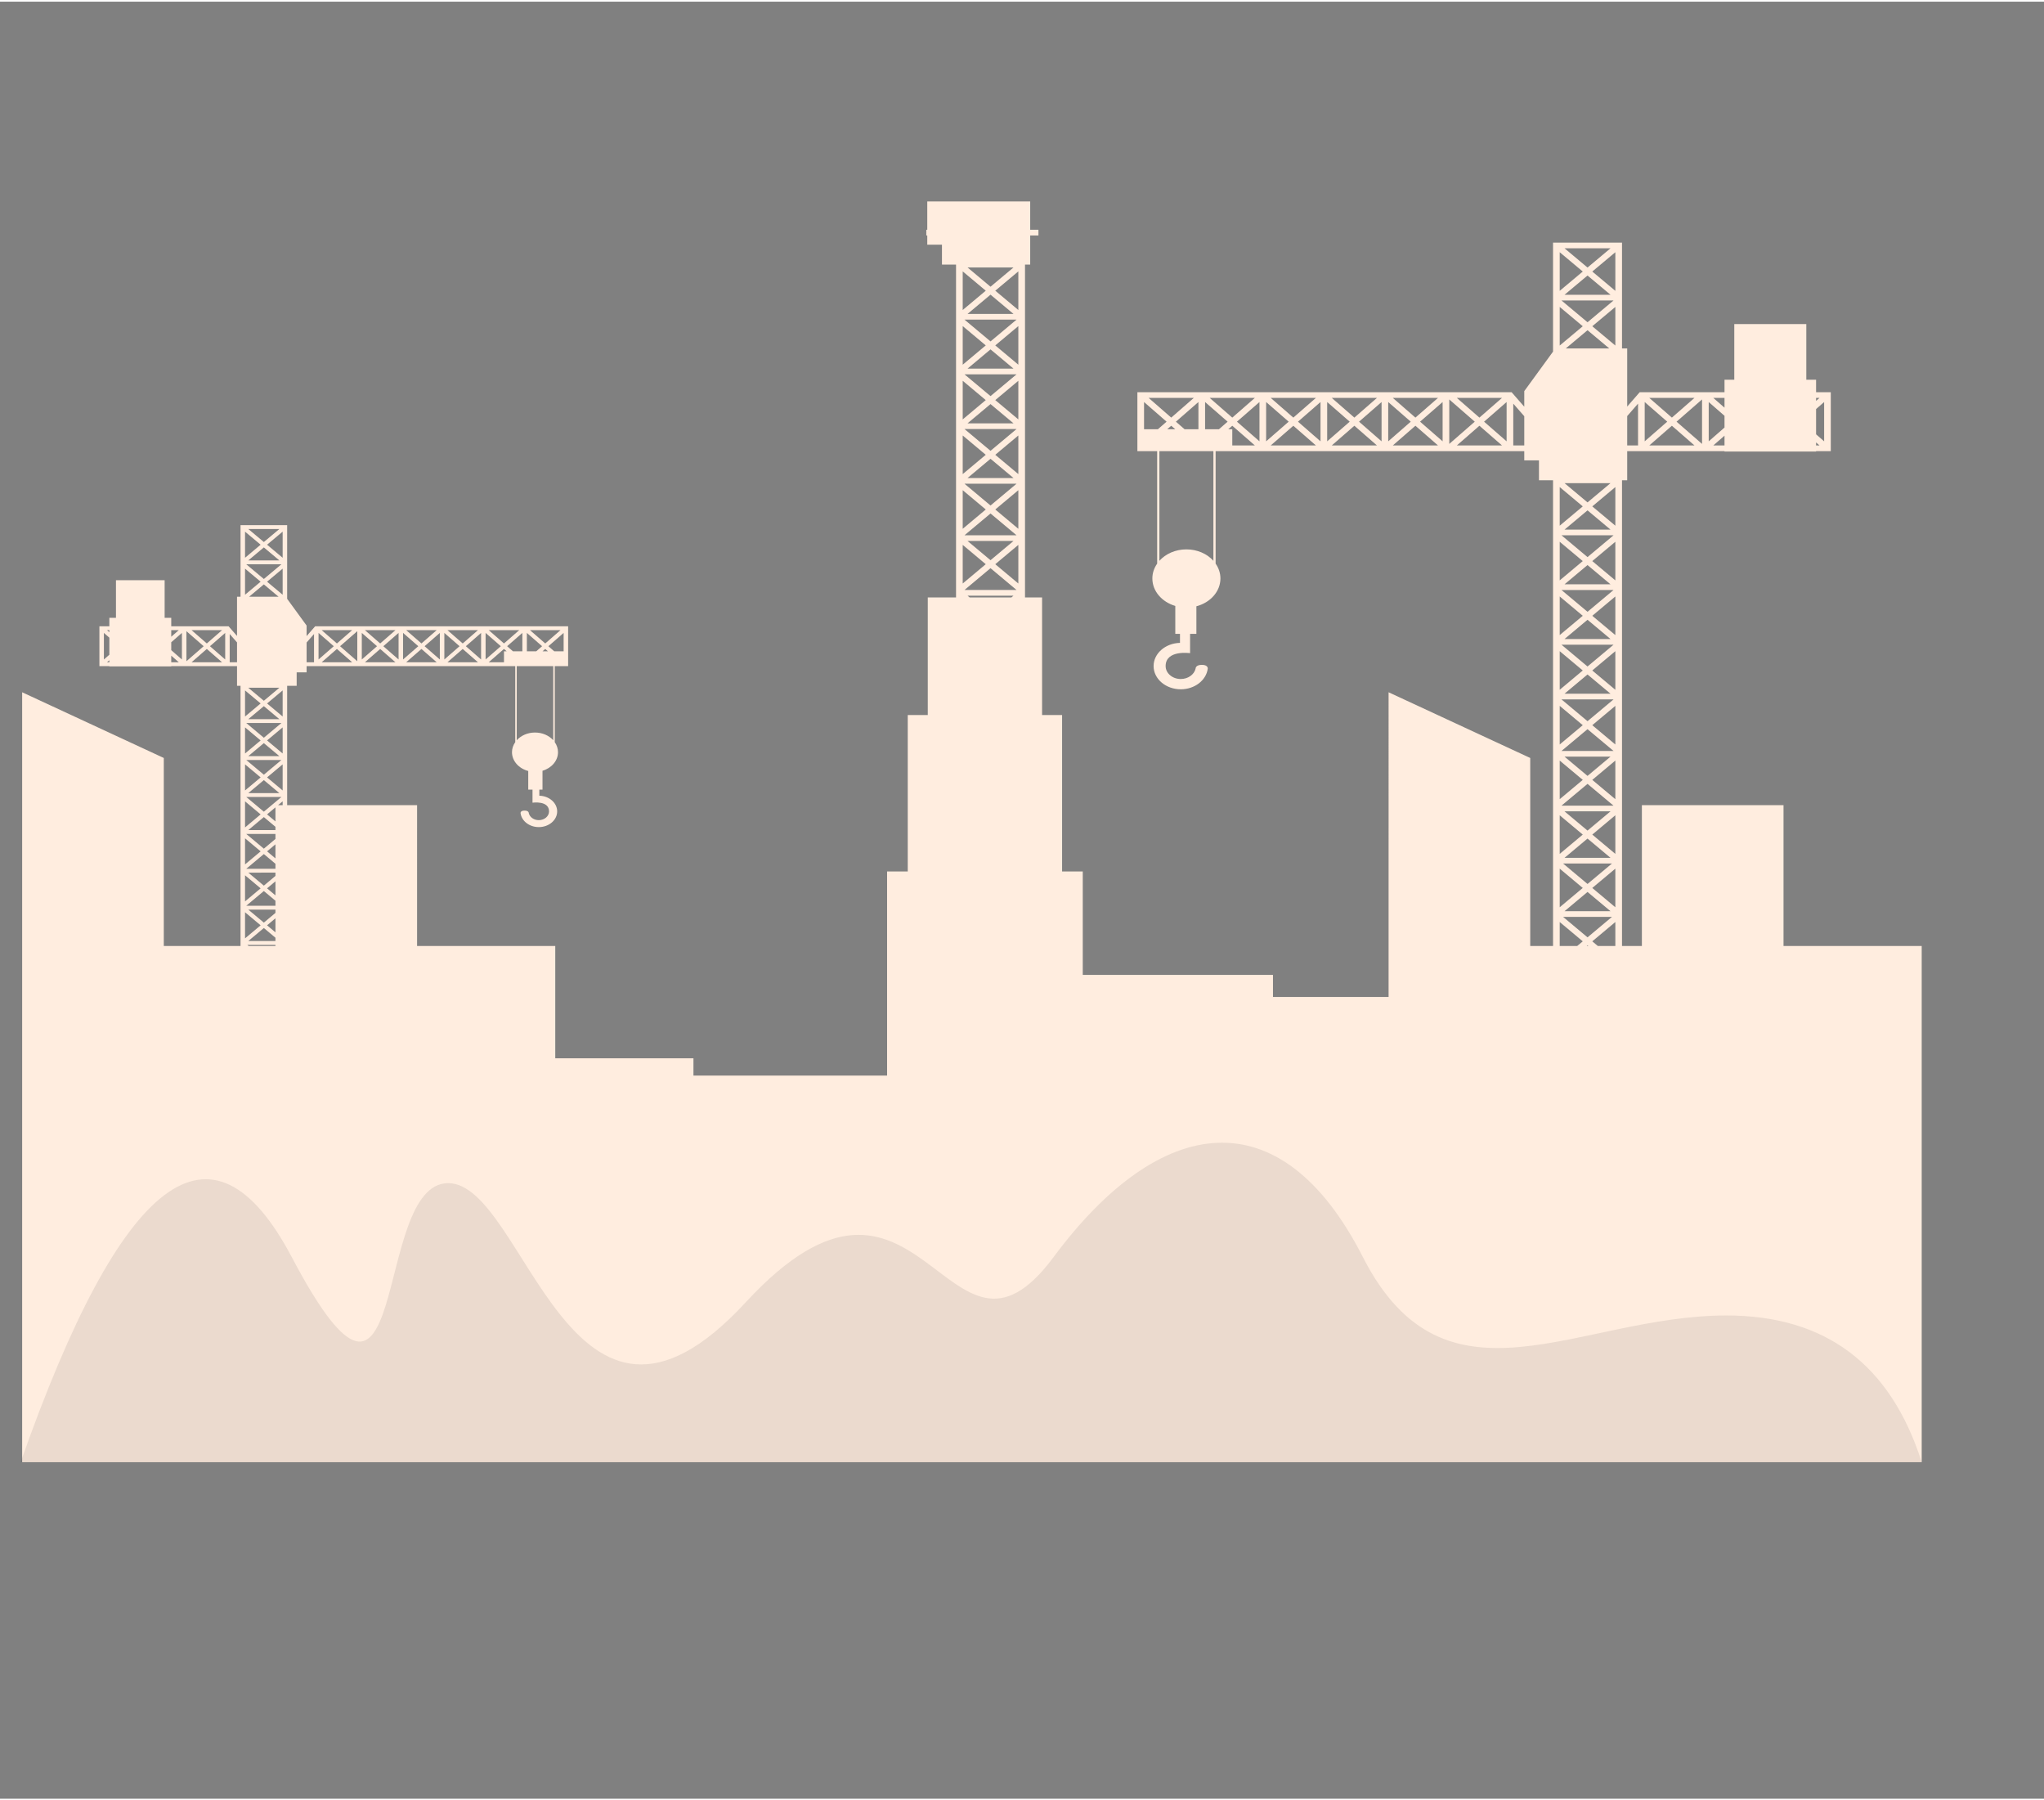 <?xml version="1.0" encoding="UTF-8"?>
<svg id="illustration-builder" width="938" height="826" viewBox="-10 -30 1008 886" version="1.1" xmlns="http://www.w3.org/2000/svg" xmlns:xlink="http://www.w3.org/1999/xlink" style="pointer-events: none;"><rect x="-10" y="-30" width="1008" height="886" fill="#808080" stroke="none"/><g transform="translate(0,1)">
<g><svg xmlns="http://www.w3.org/2000/svg" width="938" height="825" viewBox="0 0 938 825"><g id="Symbols--globalStyle1/bg2/builders/bg3" fill="none" fill-rule="evenodd" stroke="none" stroke-width="1"><g id="globalStyle1/bg2/builders/bg3--globalStyle1/bg2/builders/bg3"><path id="[color:background]background--globalStyle1/bg2/builders/bg3" fill="#ffeddf" d="M0.927,689.062 L0.927,309.481 L70.775,341.876 L70.775,434.564 L108.618,434.564 L108.619,306.307 L106.89,306.307 L106.89,296.593 L74.45,296.593 L74.45,296.733 L43.926,296.733 L43.926,296.593 L39.025,296.593 L39.025,276.953 L43.926,276.953 L43.926,272.79 L47.187,272.79 L47.187,254.243 L71.192,254.243 L71.192,272.79 L74.45,272.79 L74.45,276.953 L102.722,276.953 L106.89,281.727 L106.89,262.37 L108.619,262.37 L108.619,227.093 L131.612,227.093 L131.612,263.418 L141.204,276.592 L141.204,281.787 L145.422,276.953 L270.174,276.953 L270.174,296.593 L263.581,296.593 L263.581,334.076 C264.592,335.526 265.18,337.216 265.18,339.026 C265.18,343.27 261.985,346.872 257.536,348.182 L257.536,348.182 L257.536,357.479 L255.972,357.479 L255.972,360.486 C260.856,360.606 264.77,364.021 264.77,368.219 C264.77,372.491 260.715,375.957 255.716,375.957 C251.06,375.957 247.234,372.961 246.719,369.104 C246.719,369.104 246.515,367.82 248.69,367.82 C250.635,367.82 250.769,368.852 250.776,369.066 L250.776,369.104 C251.256,371.061 253.282,372.532 255.716,372.532 C258.501,372.532 260.758,370.601 260.758,368.219 C260.758,362.719 252.611,363.922 252.611,363.922 L252.611,363.922 L252.611,357.479 L250.505,357.479 L250.505,348.296 C245.867,347.078 242.489,343.39 242.489,339.026 C242.489,337.216 243.082,335.526 244.095,334.076 L244.095,334.076 L244.095,296.593 L141.204,296.593 L141.204,299.668 L136.302,299.668 L136.302,306.307 L131.612,306.307 L131.611,365.141 L195.686,365.142 L195.685,434.564 L263.83,434.565 L263.829,489.955 L331.979,489.955 L331.978,498.47 L427.467,498.471 L427.467,397.823 L437.66,397.823 L437.66,320.696 L447.531,320.696 L447.531,262.718 L461.472,262.717 L461.472,98.639 L454.532,98.639 L454.532,88.818 L447.282,88.818 L447.282,84.267 L446.807,84.267 L446.807,81.462 L447.282,81.462 L447.282,67.5 L498.046,67.5 L498.046,81.462 L502.109,81.462 L502.109,84.267 L498.046,84.267 L498.046,98.639 L495.482,98.639 L495.482,262.717 L503.901,262.718 L503.901,320.696 L513.775,320.696 L513.775,397.823 L523.965,397.823 L523.965,448.81 L617.769,448.81 L617.768,459.698 L674.784,459.698 L674.785,309.481 L744.635,341.876 L744.635,434.564 L755.884,434.564 L755.884,204.974 L748.944,204.974 L748.944,195.155 L741.694,195.155 L741.694,190.604 L589.482,190.604 L589.482,246.052 C590.98,248.2 591.855,250.695 591.855,253.376 C591.855,259.831 586.863,265.289 579.998,267.088 L579.998,267.088 L579.998,280.674 L576.884,280.674 L576.884,290.206 C576.884,290.206 564.83,288.43 564.83,296.565 C564.83,300.087 568.169,302.944 572.294,302.944 C575.891,302.944 578.887,300.768 579.598,297.873 C579.598,297.873 579.478,295.97 582.688,295.97 C585.903,295.97 585.601,297.873 585.601,297.873 C584.837,303.577 579.176,308.012 572.294,308.012 C564.896,308.012 558.896,302.886 558.896,296.565 C558.896,290.352 564.687,285.303 571.911,285.127 L571.911,285.127 L571.911,280.674 L569.599,280.674 L569.599,266.921 C563.018,264.982 558.287,259.655 558.287,253.376 C558.287,250.695 559.159,248.2 560.655,246.052 L560.655,246.052 L560.655,190.604 L550.902,190.604 L550.902,161.548 L735.453,161.548 L741.694,168.7 L741.694,161.013 L755.884,141.526 L755.884,87.789 L789.895,87.789 L789.895,139.975 L792.458,139.975 L792.458,168.612 L798.62,161.548 L840.445,161.548 L840.445,155.391 L845.266,155.391 L845.266,127.952 L880.782,127.952 L880.782,155.391 L885.604,155.391 L885.604,161.548 L892.853,161.548 L892.853,190.604 L885.604,190.604 L885.604,190.81 L840.445,190.81 L840.445,190.604 L792.458,190.604 L792.458,204.974 L789.895,204.974 L789.894,434.564 L799.695,434.564 L799.695,365.142 L869.544,365.142 L869.543,434.564 L937.688,434.565 L937.688,689.062 L0.927,689.062 Z M759.172,422.757 L759.172,434.564 L767.811,434.564 L770.542,432.278 L759.172,422.757 Z M772.889,434.241 L772.502,434.564 L773.276,434.564 L772.889,434.241 Z M125.837,434.023 L111.967,434.024 L112.614,434.564 L125.837,434.564 L125.837,434.023 Z M786.609,422.757 L775.235,432.278 L777.966,434.564 L786.609,434.564 L786.609,422.757 Z M120.117,425.71 L112.447,432.127 L125.837,432.127 L125.837,430.5 L120.117,425.71 Z M110.844,417.944 L110.844,430.819 L118.533,424.381 L110.844,417.944 Z M784.943,420.227 L760.841,420.227 L772.889,430.313 L784.943,420.227 Z M125.837,420.918 L121.703,424.381 L125.837,427.844 L125.837,420.918 Z M125.837,416.638 L112.447,416.638 L120.117,423.053 L125.837,418.264 L125.837,416.638 Z M772.889,407.928 L761.55,417.42 L784.231,417.42 L772.889,407.928 Z M786.609,396.444 L775.235,405.96 L786.609,415.483 L786.609,396.444 Z M759.172,396.442 L759.172,415.483 L770.542,405.96 L759.172,396.442 Z M120.117,407.479 L111.442,414.74 L125.837,414.739 L125.837,412.266 L120.117,407.479 Z M110.844,399.715 L110.844,412.588 L118.533,406.154 L110.844,399.715 Z M125.837,402.689 L121.703,406.154 L125.837,409.614 L125.837,402.689 Z M125.837,398.406 L112.447,398.407 L120.117,404.822 L125.837,400.033 L125.837,398.406 Z M784.943,393.91 L760.841,393.91 L772.889,403.997 L784.943,393.91 Z M120.117,389.249 L111.442,396.511 L125.837,396.51 L125.837,394.037 L120.117,389.249 Z M110.844,381.486 L110.844,394.356 L118.533,387.92 L110.844,381.486 Z M125.837,384.458 L121.703,387.92 L125.837,391.382 L125.837,384.458 Z M772.889,381.61 L761.55,391.105 L784.231,391.105 L772.889,381.61 Z M786.609,370.127 L775.235,379.647 L786.609,389.17 L786.609,370.127 Z M759.172,370.127 L759.172,389.17 L770.542,379.647 L759.172,370.127 Z M125.837,379.331 L111.442,379.331 L120.117,386.595 L125.837,381.804 L125.837,379.331 Z M784.231,368.192 L761.55,368.192 L772.889,377.684 L784.231,368.192 Z M120.117,371.02 L112.447,377.435 L125.837,377.435 L125.837,375.809 L120.117,371.02 Z M110.844,363.256 L110.844,376.129 L118.533,369.693 L110.844,363.256 Z M125.837,366.23 L121.703,369.693 L125.837,373.155 L125.837,366.23 Z M128.791,361.104 L111.442,361.104 L120.117,368.363 L128.791,361.104 Z M772.889,354.644 L760.054,365.387 L785.722,365.387 L772.889,354.644 Z M129.39,363.256 L127.138,365.141 L129.389,365.141 L129.39,363.256 Z M786.609,343.158 L775.235,352.681 L786.609,362.2 L786.609,343.158 Z M759.172,343.158 L759.172,362.2 L770.542,352.681 L759.172,343.158 Z M120.117,352.789 L112.447,359.206 L127.781,359.206 L120.117,352.789 Z M129.39,345.025 L121.703,351.461 L129.39,357.898 L129.39,345.025 Z M110.844,345.025 L110.844,357.896 L118.533,351.461 L110.844,345.025 Z M784.231,341.221 L761.55,341.221 L772.889,350.714 L784.231,341.221 Z M128.791,342.873 L111.442,342.873 L120.117,350.132 L128.791,342.873 Z M120.117,334.559 L112.447,340.974 L127.781,340.974 L120.117,334.559 Z M129.39,326.793 L121.703,333.232 L129.39,339.666 L129.39,326.793 Z M110.844,326.793 L110.844,339.666 L118.533,333.232 L110.844,326.793 Z M772.889,327.674 L760.054,338.416 L785.722,338.416 L772.889,327.674 Z M759.172,316.188 L759.172,335.231 L770.542,325.709 L759.172,316.188 Z M786.609,316.188 L775.235,325.709 L786.609,335.231 L786.609,316.188 Z M262.839,296.593 L244.831,296.593 L244.831,333.142 C246.908,330.831 250.165,329.332 253.838,329.332 C257.51,329.332 260.766,330.831 262.839,333.142 L262.839,333.142 L262.839,296.593 Z M128.791,324.641 L111.442,324.641 L120.117,331.903 L128.791,324.641 Z M785.722,313.003 L760.054,313.003 L772.889,323.746 L785.722,313.003 Z M120.117,316.328 L112.447,322.743 L127.781,322.743 L120.117,316.328 Z M129.39,308.566 L121.703,315 L129.39,321.437 L129.39,308.566 Z M110.844,308.566 L110.844,321.437 L118.533,315 L110.844,308.566 Z M127.781,307.256 L112.447,307.256 L120.117,313.675 L127.781,307.256 Z M772.889,300.706 L761.55,310.196 L784.231,310.196 L772.889,300.706 Z M786.609,289.22 L775.235,298.741 L786.609,308.263 L786.609,289.22 Z M759.172,289.22 L759.172,308.263 L770.542,298.741 L759.172,289.22 Z M785.722,286.035 L760.054,286.035 L772.889,296.778 L785.722,286.035 Z M156.153,288.127 L148.622,294.697 L163.684,294.697 L156.153,288.127 Z M197.84,288.127 L190.304,294.697 L205.371,294.697 L197.84,288.127 Z M177.492,288.127 L169.956,294.697 L185.025,294.697 L177.492,288.127 Z M238.54,288.127 L231.006,294.697 L238.54,294.697 L238.54,289.291 L239.872,289.291 L238.54,288.127 Z M43.926,293.691 L42.773,294.697 L43.926,294.697 L43.926,293.691 Z M218.189,288.127 L210.66,294.697 L225.722,294.697 L218.189,288.127 Z M103.277,280.758 L103.277,294.697 L106.89,294.697 L106.89,284.901 L103.277,280.758 Z M91.993,288.127 L84.46,294.697 L99.527,294.697 L91.993,288.127 Z M74.45,291.434 L74.45,294.697 L78.188,294.697 L74.45,291.434 Z M144.866,280.758 L141.204,284.957 L141.204,294.697 L144.866,294.697 L144.866,280.758 Z M81.941,279.362 L81.941,294.183 L90.44,286.774 L81.941,279.362 Z M166.203,279.362 L157.706,286.774 L166.203,294.183 L166.203,279.362 Z M188.773,280.223 L188.773,293.324 L196.287,286.774 L188.773,280.223 Z M79.716,280.223 L74.45,284.819 L74.45,288.724 L79.716,293.324 L79.716,280.223 Z M101.058,280.223 L93.547,286.774 L101.058,293.324 L101.058,280.223 Z M209.127,280.223 L209.127,293.324 L216.635,286.774 L209.127,280.223 Z M41.239,280.223 L41.239,293.324 L43.926,290.985 L43.926,282.562 L41.239,280.223 Z M147.091,280.223 L147.091,293.324 L154.602,286.774 L147.091,280.223 Z M227.253,280.223 L219.742,286.774 L227.253,293.324 L227.253,280.223 Z M168.422,280.223 L168.422,293.322 L175.933,286.774 L168.422,280.223 Z M206.905,280.223 L199.394,286.774 L206.905,293.322 L206.905,280.223 Z M186.559,280.223 L179.045,286.774 L186.559,293.322 L186.559,280.223 Z M229.475,280.223 L229.475,293.322 L236.986,286.774 L229.475,280.223 Z M267.955,280.223 L260.444,286.774 L263.332,289.291 L267.955,289.291 L267.955,280.223 Z M247.604,280.223 L240.093,286.774 L242.979,289.291 L247.604,289.291 L247.604,280.223 Z M249.826,280.223 L249.826,289.291 L254.449,289.291 L257.334,286.774 L249.826,280.223 Z M258.888,288.127 L257.556,289.291 L260.223,289.291 L258.888,288.127 Z M266.421,278.849 L251.357,278.849 L258.888,285.419 L266.421,278.849 Z M163.684,278.849 L148.622,278.849 L156.153,285.419 L163.684,278.849 Z M185.025,278.849 L169.956,278.849 L177.492,285.419 L185.025,278.849 Z M205.371,278.849 L190.304,278.849 L197.84,285.419 L205.371,278.849 Z M225.722,278.849 L210.66,278.849 L218.189,285.419 L225.722,278.849 Z M246.073,278.849 L231.011,278.849 L238.54,285.419 L246.073,278.849 Z M99.527,278.849 L84.46,278.849 L91.993,285.419 L99.527,278.849 Z M772.889,273.738 L761.55,283.23 L784.231,283.23 L772.889,273.738 Z M78.188,278.849 L74.45,278.849 L74.45,282.111 L78.188,278.849 Z M759.172,262.252 L759.172,281.295 L770.542,271.775 L759.172,262.252 Z M786.609,262.252 L775.235,271.775 L786.609,281.291 L786.609,262.252 Z M43.926,278.849 L42.773,278.849 L43.926,279.854 L43.926,278.849 Z M785.722,259.069 L760.054,259.069 L772.889,269.807 L785.722,259.069 Z M489.819,261.857 L467.138,261.857 L468.166,262.717 L488.79,262.717 L489.819,261.857 Z M120.117,256.292 L112.86,262.37 L127.371,262.37 L120.117,256.292 Z M129.39,248.53 L121.703,254.967 L129.39,261.401 L129.39,248.53 Z M110.844,248.53 L110.844,261.401 L118.533,254.967 L110.844,248.53 Z M478.477,248.307 L465.642,259.05 L491.31,259.05 L478.477,248.307 Z M772.889,246.767 L761.55,256.26 L784.231,256.26 L772.889,246.767 Z M492.197,236.821 L480.823,246.344 L492.197,255.865 L492.197,236.821 Z M464.76,236.821 L464.76,255.865 L476.129,246.344 L464.76,236.821 Z M759.172,235.282 L759.172,254.325 L770.542,244.804 L759.172,235.282 Z M786.609,235.282 L775.235,244.804 L786.609,254.325 L786.609,235.282 Z M128.791,246.378 L111.442,246.378 L120.117,253.638 L128.791,246.378 Z M588.391,190.604 L561.751,190.604 L561.751,244.673 C564.818,241.252 569.637,239.036 575.071,239.036 C580.503,239.036 585.32,241.252 588.391,244.673 L588.391,244.673 L588.391,190.604 Z M120.117,238.065 L112.447,244.48 L127.781,244.48 L120.117,238.065 Z M489.819,234.884 L467.138,234.884 L478.477,244.377 L489.819,234.884 Z M129.39,230.297 L121.703,236.733 L129.39,243.17 L129.39,230.297 Z M110.844,230.299 L110.844,243.17 L118.533,236.733 L110.844,230.299 Z M785.722,232.097 L760.054,232.097 L772.889,242.839 L785.722,232.097 Z M127.781,228.989 L112.447,228.989 L120.117,235.406 L127.781,228.989 Z M478.477,221.337 L465.642,232.079 L491.31,232.079 L478.477,221.337 Z M772.889,219.799 L761.55,229.292 L784.231,229.292 L772.889,219.799 Z M492.197,209.851 L480.823,219.372 L492.197,228.894 L492.197,209.851 Z M464.76,209.851 L464.76,228.894 L476.129,219.372 L464.76,209.851 Z M786.609,208.313 L775.235,217.836 L786.609,227.357 L786.609,208.313 Z M759.172,208.313 L759.172,227.357 L770.542,217.836 L759.172,208.313 Z M491.31,206.666 L465.642,206.666 L478.477,217.409 L491.31,206.666 Z M784.231,206.378 L761.55,206.378 L772.889,215.873 L784.231,206.378 Z M478.477,194.369 L467.138,203.861 L489.819,203.861 L478.477,194.369 Z M464.76,182.883 L464.76,201.926 L476.129,192.406 L464.76,182.883 Z M492.197,182.883 L480.823,192.406 L492.197,201.926 L492.197,182.883 Z M491.31,179.7 L465.642,179.7 L478.477,190.443 L491.31,179.7 Z M840.445,182.973 L834.917,187.797 L840.445,187.797 L840.445,182.973 Z M688.012,178.081 L676.868,187.797 L699.157,187.797 L688.012,178.081 Z M657.908,178.081 L646.764,187.797 L669.053,187.797 L657.908,178.081 Z M885.604,186.313 L885.604,187.797 L887.305,187.797 L885.604,186.313 Z M597.702,178.081 L595.729,179.801 L597.702,179.801 L597.702,187.797 L608.848,187.797 L597.702,178.081 Z M627.806,178.081 L616.66,187.797 L638.947,187.797 L627.806,178.081 Z M814.494,178.081 L803.35,187.797 L825.639,187.797 L814.494,178.081 Z M797.8,167.181 L792.458,173.307 L792.458,187.797 L797.8,187.797 L797.8,167.181 Z M719.576,178.081 L708.436,187.797 L730.719,187.797 L719.576,178.081 Z M736.272,167.181 L736.272,187.797 L741.694,187.797 L741.694,173.392 L736.272,167.181 Z M704.71,165.113 L704.71,187.041 L717.279,176.077 L704.71,165.113 Z M829.365,165.113 L816.791,176.077 L829.365,187.041 L829.365,165.113 Z M889.575,166.389 L885.604,169.849 L885.604,182.307 L889.575,185.767 L889.575,166.389 Z M614.396,166.389 L614.396,185.767 L625.509,176.077 L614.396,166.389 Z M641.214,166.389 L630.104,176.077 L641.214,185.767 L641.214,166.389 Z M732.987,166.389 L721.874,176.077 L732.987,185.767 L732.987,166.389 Z M671.321,166.389 L660.208,176.077 L671.321,185.767 L671.321,166.389 Z M832.653,166.389 L832.653,185.767 L840.445,178.966 L840.445,173.188 L832.653,166.389 Z M801.085,166.389 L801.085,185.767 L812.196,176.077 L801.085,166.389 Z M644.5,166.389 L644.5,185.765 L655.61,176.077 L644.5,166.389 Z M701.425,166.389 L690.312,176.077 L701.425,185.765 L701.425,166.389 Z M674.599,166.389 L674.599,185.765 L685.714,176.077 L674.599,166.389 Z M611.108,166.389 L600.002,176.077 L611.108,185.765 L611.108,166.389 Z M581.004,166.389 L569.893,176.077 L574.166,179.801 L581.004,179.801 L581.004,166.389 Z M567.595,178.081 L565.627,179.801 L569.569,179.801 L567.595,178.081 Z M554.187,166.389 L554.187,179.801 L561.025,179.801 L565.298,176.077 L554.187,166.389 Z M584.291,166.389 L584.291,179.801 L591.134,179.801 L595.402,176.077 L584.291,166.389 Z M478.477,167.4 L467.138,176.893 L489.819,176.893 L478.477,167.4 Z M464.76,155.917 L464.76,174.96 L476.129,165.438 L464.76,155.917 Z M492.197,155.917 L480.823,165.438 L492.197,174.956 L492.197,155.917 Z M730.719,164.353 L708.436,164.353 L719.576,174.073 L730.719,164.353 Z M699.157,164.353 L676.868,164.353 L688.012,174.073 L699.157,164.353 Z M608.84,164.353 L586.559,164.353 L597.702,174.073 L608.84,164.353 Z M578.739,164.353 L556.452,164.353 L567.595,174.073 L578.739,164.353 Z M825.639,164.353 L803.35,164.353 L814.494,174.073 L825.639,164.353 Z M638.947,164.353 L616.66,164.353 L627.806,174.073 L638.947,164.353 Z M669.053,164.353 L646.764,164.353 L657.908,174.073 L669.053,164.353 Z M840.445,164.353 L834.917,164.353 L840.445,169.181 L840.445,164.353 Z M887.305,164.353 L885.604,164.353 L885.604,165.839 L887.305,164.353 Z M491.31,152.732 L465.642,152.732 L478.477,163.47 L491.31,152.732 Z M478.477,140.432 L467.138,149.923 L489.819,149.923 L478.477,140.432 Z M492.197,128.945 L480.823,138.469 L492.197,147.988 L492.197,128.945 Z M464.76,128.945 L464.76,147.988 L476.129,138.469 L464.76,128.945 Z M772.889,130.985 L762.156,139.975 L783.625,139.975 L772.889,130.985 Z M786.609,119.501 L775.235,129.022 L786.609,138.542 L786.609,119.501 Z M759.172,119.501 L759.172,138.542 L770.542,129.022 L759.172,119.501 Z M491.31,125.762 L465.642,125.762 L478.477,136.502 L491.31,125.762 Z M785.722,116.316 L760.054,116.316 L772.889,127.057 L785.722,116.316 Z M478.477,113.462 L467.138,122.955 L489.819,122.955 L478.477,113.462 Z M492.197,101.976 L480.823,111.499 L492.197,121.02 L492.197,101.976 Z M464.76,101.976 L464.76,121.02 L476.129,111.499 L464.76,101.976 Z M772.889,104.017 L761.55,113.509 L784.231,113.509 L772.889,104.017 Z M786.609,92.533 L775.235,102.049 L786.609,111.572 L786.609,92.533 Z M759.172,92.531 L759.172,111.572 L770.542,102.049 L759.172,92.531 Z M489.819,100.041 L467.138,100.041 L478.477,109.536 L489.819,100.041 Z M784.231,90.594 L761.55,90.594 L772.889,100.086 L784.231,90.594 Z" opacity="1.00"></path><path id="shadow--globalStyle1/bg2/builders/bg3" fill="#000" fill-opacity=".08" d="M937.688,689.062 C922.321,640.849 890.225,616.742 841.4,616.742 C768.164,616.742 702.779,667.717 662.135,587.98 C621.491,508.244 561.921,517.409 509.551,587.98 C457.181,658.551 444.44,516.305 357.69,610.312 C270.94,704.32 249.12,551.497 211.02,551.497 C172.92,551.497 192.802,699.585 133.889,587.98 C94.614,513.577 50.047,547.271 0.188,689.062 L937.688,689.062 Z"></path></g></g></svg></g></g></svg>